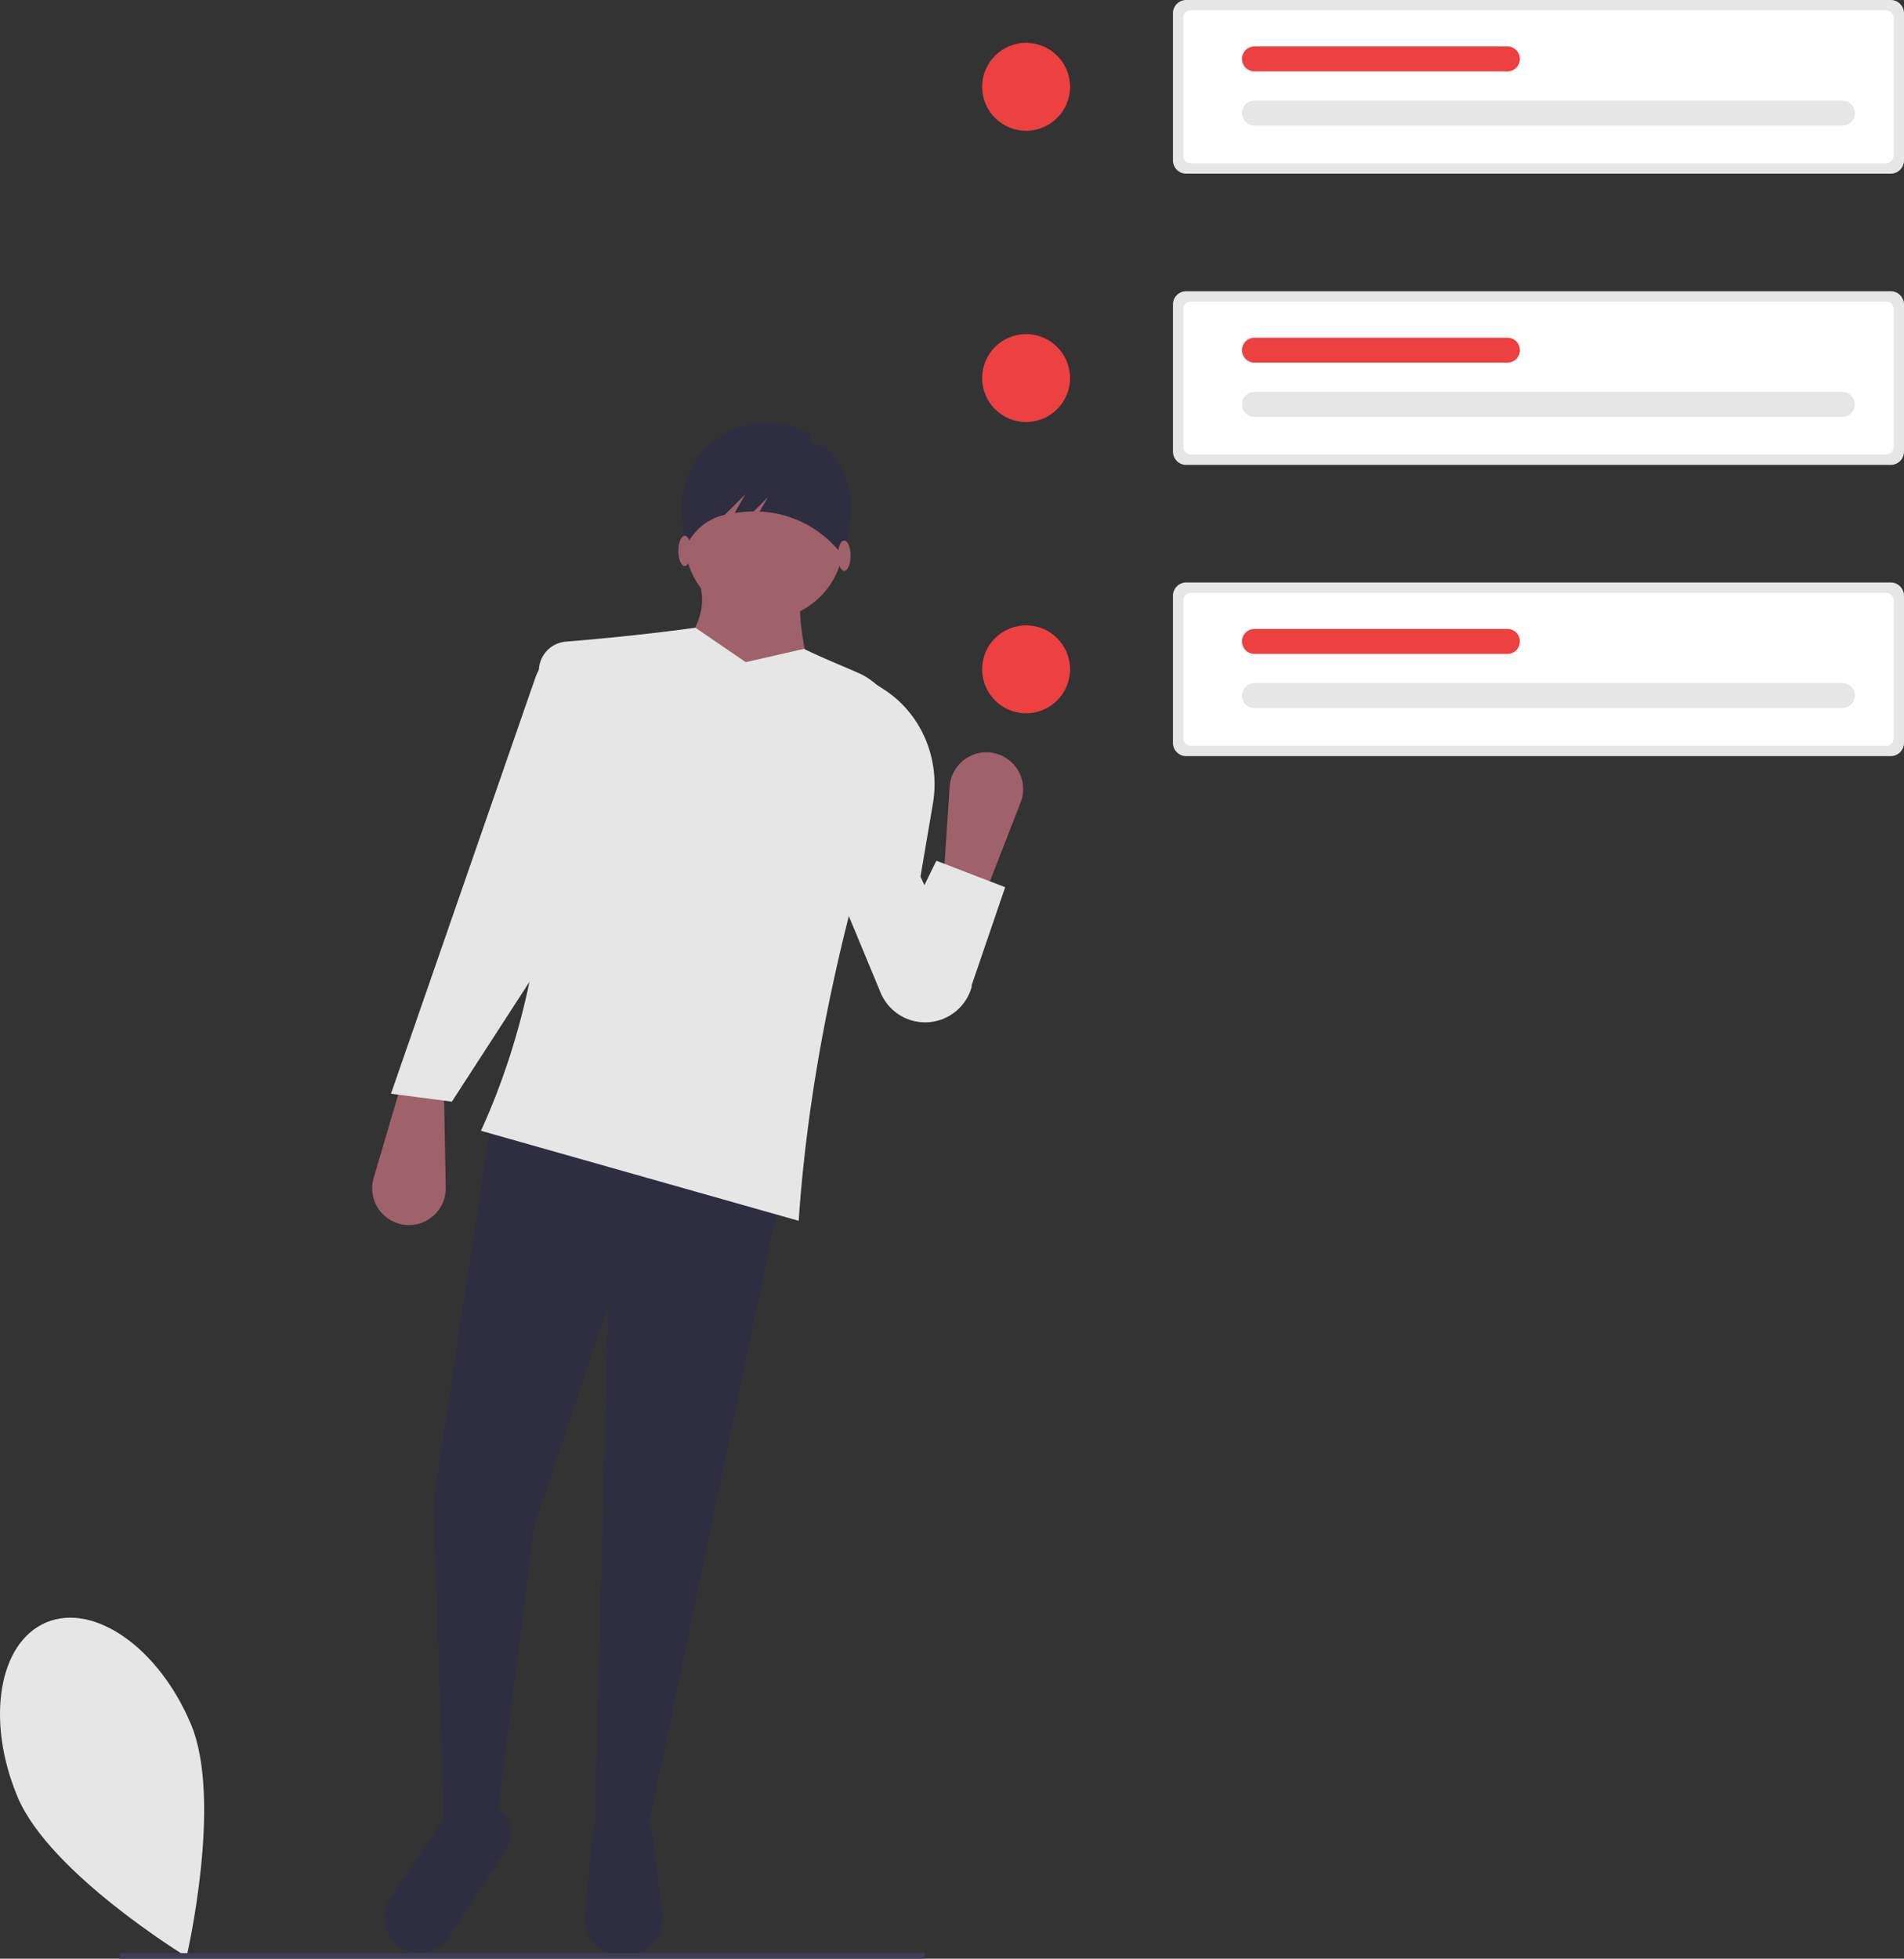 <svg id="f71115d1-abc3-47ac-8361-b6e087de44cd" data-name="Layer 1" xmlns="http://www.w3.org/2000/svg" width="719.177" height="739.776" viewBox="0 0 719.177 739.776"><rect x="0" y="0" width="719.177" height="739.776" fill="#333333" stroke="none"/><path d="M312.55,731.364c12.103,28.843-1.665,87.789-1.665,87.789s-51.709-31.47-63.812-60.313-7.258-58.376,10.823-65.963S300.447,702.521,312.55,731.364Z" transform="translate(-240.412 -80.112)" fill="#e6e6e6"/><circle cx="387.571" cy="252.791" r="16.606" fill="#ed4041"/><circle cx="387.571" cy="142.791" r="16.606" fill="#ed4041"/><circle cx="387.571" cy="32.791" r="16.606" fill="#ed4041"/><path d="M688.459,80.112a5.006,5.006,0,0,0-5,5v55.583a5.006,5.006,0,0,0,5,5H954.588a5.006,5.006,0,0,0,5-5v-55.583a5.006,5.006,0,0,0-5-5Z" transform="translate(-240.412 -80.112)" fill="#e6e6e6"/><path d="M690.256,84.011A2.902,2.902,0,0,0,687.357,86.91v51.987a2.902,2.902,0,0,0,2.899,2.899H952.791a2.902,2.902,0,0,0,2.898-2.899V86.91a2.902,2.902,0,0,0-2.898-2.899Z" transform="translate(-240.412 -80.112)" fill="#fff"/><path d="M936.307,127.541a4.71,4.71,0,1,0,0-9.421H714.249a4.71,4.71,0,0,0,0,9.421Z" transform="translate(-240.412 -80.112)" fill="#e6e6e6"/><path d="M809.801,107.077a4.71,4.71,0,0,0,0-9.421h-95.552a4.71,4.71,0,1,0,0,9.421Z" transform="translate(-240.412 -80.112)" fill="#ed4041"/><path d="M688.459,190.112a5.006,5.006,0,0,0-5,5v55.583a5.006,5.006,0,0,0,5,5H954.588a5.006,5.006,0,0,0,5-5v-55.583a5.006,5.006,0,0,0-5-5Z" transform="translate(-240.412 -80.112)" fill="#e6e6e6"/><path d="M690.256,194.011A2.902,2.902,0,0,0,687.357,196.91v51.987a2.902,2.902,0,0,0,2.899,2.899H952.791a2.902,2.902,0,0,0,2.898-2.899V196.91a2.902,2.902,0,0,0-2.898-2.899Z" transform="translate(-240.412 -80.112)" fill="#fff"/><path d="M936.307,237.541a4.71,4.71,0,1,0,0-9.421H714.249a4.71,4.71,0,0,0,0,9.421Z" transform="translate(-240.412 -80.112)" fill="#e6e6e6"/><path d="M809.801,217.077a4.71,4.71,0,0,0,0-9.421h-95.552a4.71,4.71,0,1,0,0,9.421Z" transform="translate(-240.412 -80.112)" fill="#ed4041"/><path d="M688.459,300.112a5.006,5.006,0,0,0-5,5v55.583a5.006,5.006,0,0,0,5,5H954.588a5.006,5.006,0,0,0,5-5v-55.583a5.006,5.006,0,0,0-5-5Z" transform="translate(-240.412 -80.112)" fill="#e6e6e6"/><path d="M690.256,304.011A2.902,2.902,0,0,0,687.357,306.91v51.987a2.902,2.902,0,0,0,2.899,2.899H952.791a2.902,2.902,0,0,0,2.898-2.899V306.91a2.902,2.902,0,0,0-2.898-2.899Z" transform="translate(-240.412 -80.112)" fill="#fff"/><path d="M936.307,347.541a4.71,4.71,0,1,0,0-9.421H714.249a4.71,4.71,0,0,0,0,9.421Z" transform="translate(-240.412 -80.112)" fill="#e6e6e6"/><path d="M809.801,327.077a4.71,4.71,0,0,0,0-9.421h-95.552a4.71,4.71,0,1,0,0,9.421Z" transform="translate(-240.412 -80.112)" fill="#ed4041"/><path d="M392.742,542.641h0a13.892,13.892,0,0,1-11.183-17.646l10.53-35.8,16,3,.688,36.458A13.892,13.892,0,0,1,392.742,542.641Z" transform="translate(-240.412 -80.112)" fill="#9f616a"/><polygon points="244.677 691.083 224.677 688.083 229.677 493.083 201.677 577.083 186.677 695.083 167.677 690.083 163.677 567.083 185.677 422.083 295.677 447.083 244.677 691.083" fill="#2f2e41"/><path d="M475.906,819.195h0a14.7,14.7,0,0,1-14.629-16.139l3.106-31.574a4.634,4.634,0,0,1,2.411-3.621c5.896-3.18,11.958-2.409,18.163,1.742a4.606,4.606,0,0,1,2.002,3.284l3.545,29.877A14.7,14.7,0,0,1,475.906,819.195Z" transform="translate(-240.412 -80.112)" fill="#2f2e41"/><path d="M394.27,816.845h0a13.241,13.241,0,0,1-6.428-19.822l21.334-31.713c7.691-5.519,12.329-2.831,14.132,7.482l4.313-10.807,3.25,3.545a10.338,10.338,0,0,1,.547,13.323l-22.129,33.677A13.241,13.241,0,0,1,394.27,816.845Z" transform="translate(-240.412 -80.112)" fill="#2f2e41"/><circle cx="288.677" cy="204.083" r="30" fill="#9f616a"/><path d="M548.088,339.195l-51-10c6.569-14.011,11.83-18.752,6-34h41C540.473,310.989,543.967,325.814,548.088,339.195Z" transform="translate(-240.412 -80.112)" fill="#9f616a"/><path d="M542.088,541.195l-120-34c24.036-52.902,29.071-110.983,21.944-172.38a11.109,11.109,0,0,1,10.149-12.364c15.653-1.289,31.972-2.944,48.907-5.255l19,13,22-5c7.059,3.422,14.17,6.267,20.587,9.104a25.738,25.738,0,0,1,13.993,31.655C559.116,425.003,546.028,483.494,542.088,541.195Z" transform="translate(-240.412 -80.112)" fill="#e6e6e6"/><path d="M411.088,496.195l-23-3L442.575,336.199c2.772-7.986,9.645-12.308,18.013-13.504l8,1-6,93Z" transform="translate(-240.412 -80.112)" fill="#e6e6e6"/><path d="M591.256,466.182h0a18.23,18.23,0,0,1-18.233-11.183l-21.934-52.804,18-65,4.758,3.028q.688.438,1.357.897c13.704,9.399,20.372,26.167,17.579,42.548l-4.694,27.527L607.453,452.772A18.23,18.23,0,0,1,591.256,466.182Z" transform="translate(-240.412 -80.112)" fill="#e6e6e6"/><path d="M531.396,239.732h0a31.858,31.858,0,0,1,14.555,4.285c1.02.594.549,2.735,1.491,3.433,1.187.879,3.765.345,4.817,1.375a31.927,31.927,0,0,1,9.494,25.723l-1.674,16.644-3.949-4.319a41.164,41.164,0,0,0-27.452-13.477q-.672-.046-1.346-.072l3.038-5.317-5.28,5.28a51.414,51.414,0,0,0-7.194.586L521.936,266.803l-7.752,7.752-.001 0a20.727,20.727,0,0,0-14.483,11.812l-.861,1.908-.964-15.879A32.006,32.006,0,0,1,531.396,239.732Z" transform="translate(-240.412 -80.112)" fill="#2f2e41"/><ellipse cx="318.873" cy="209.883" rx="2.41" ry="5.723" fill="#9f616a"/><ellipse cx="258.633" cy="208.076" rx="2.41" ry="5.723" fill="#9f616a"/><path d="M616.279,364.643h0A13.892,13.892,0,0,1,625.924,383.174l-13.53,34.777L596.706,413.604l2.409-36.385A13.892,13.892,0,0,1,616.279,364.643Z" transform="translate(-240.412 -80.112)" fill="#9f616a"/><polygon points="357.677 384.083 332.677 368.083 353.677 325.083 379.677 335.083 366.677 373.083 357.677 384.083" fill="#e6e6e6"/><polygon points="349.027 739.776 45.288 739.776 45.288 737.67 349.408 737.67 349.027 739.776" fill="#3f3d56"/></svg>